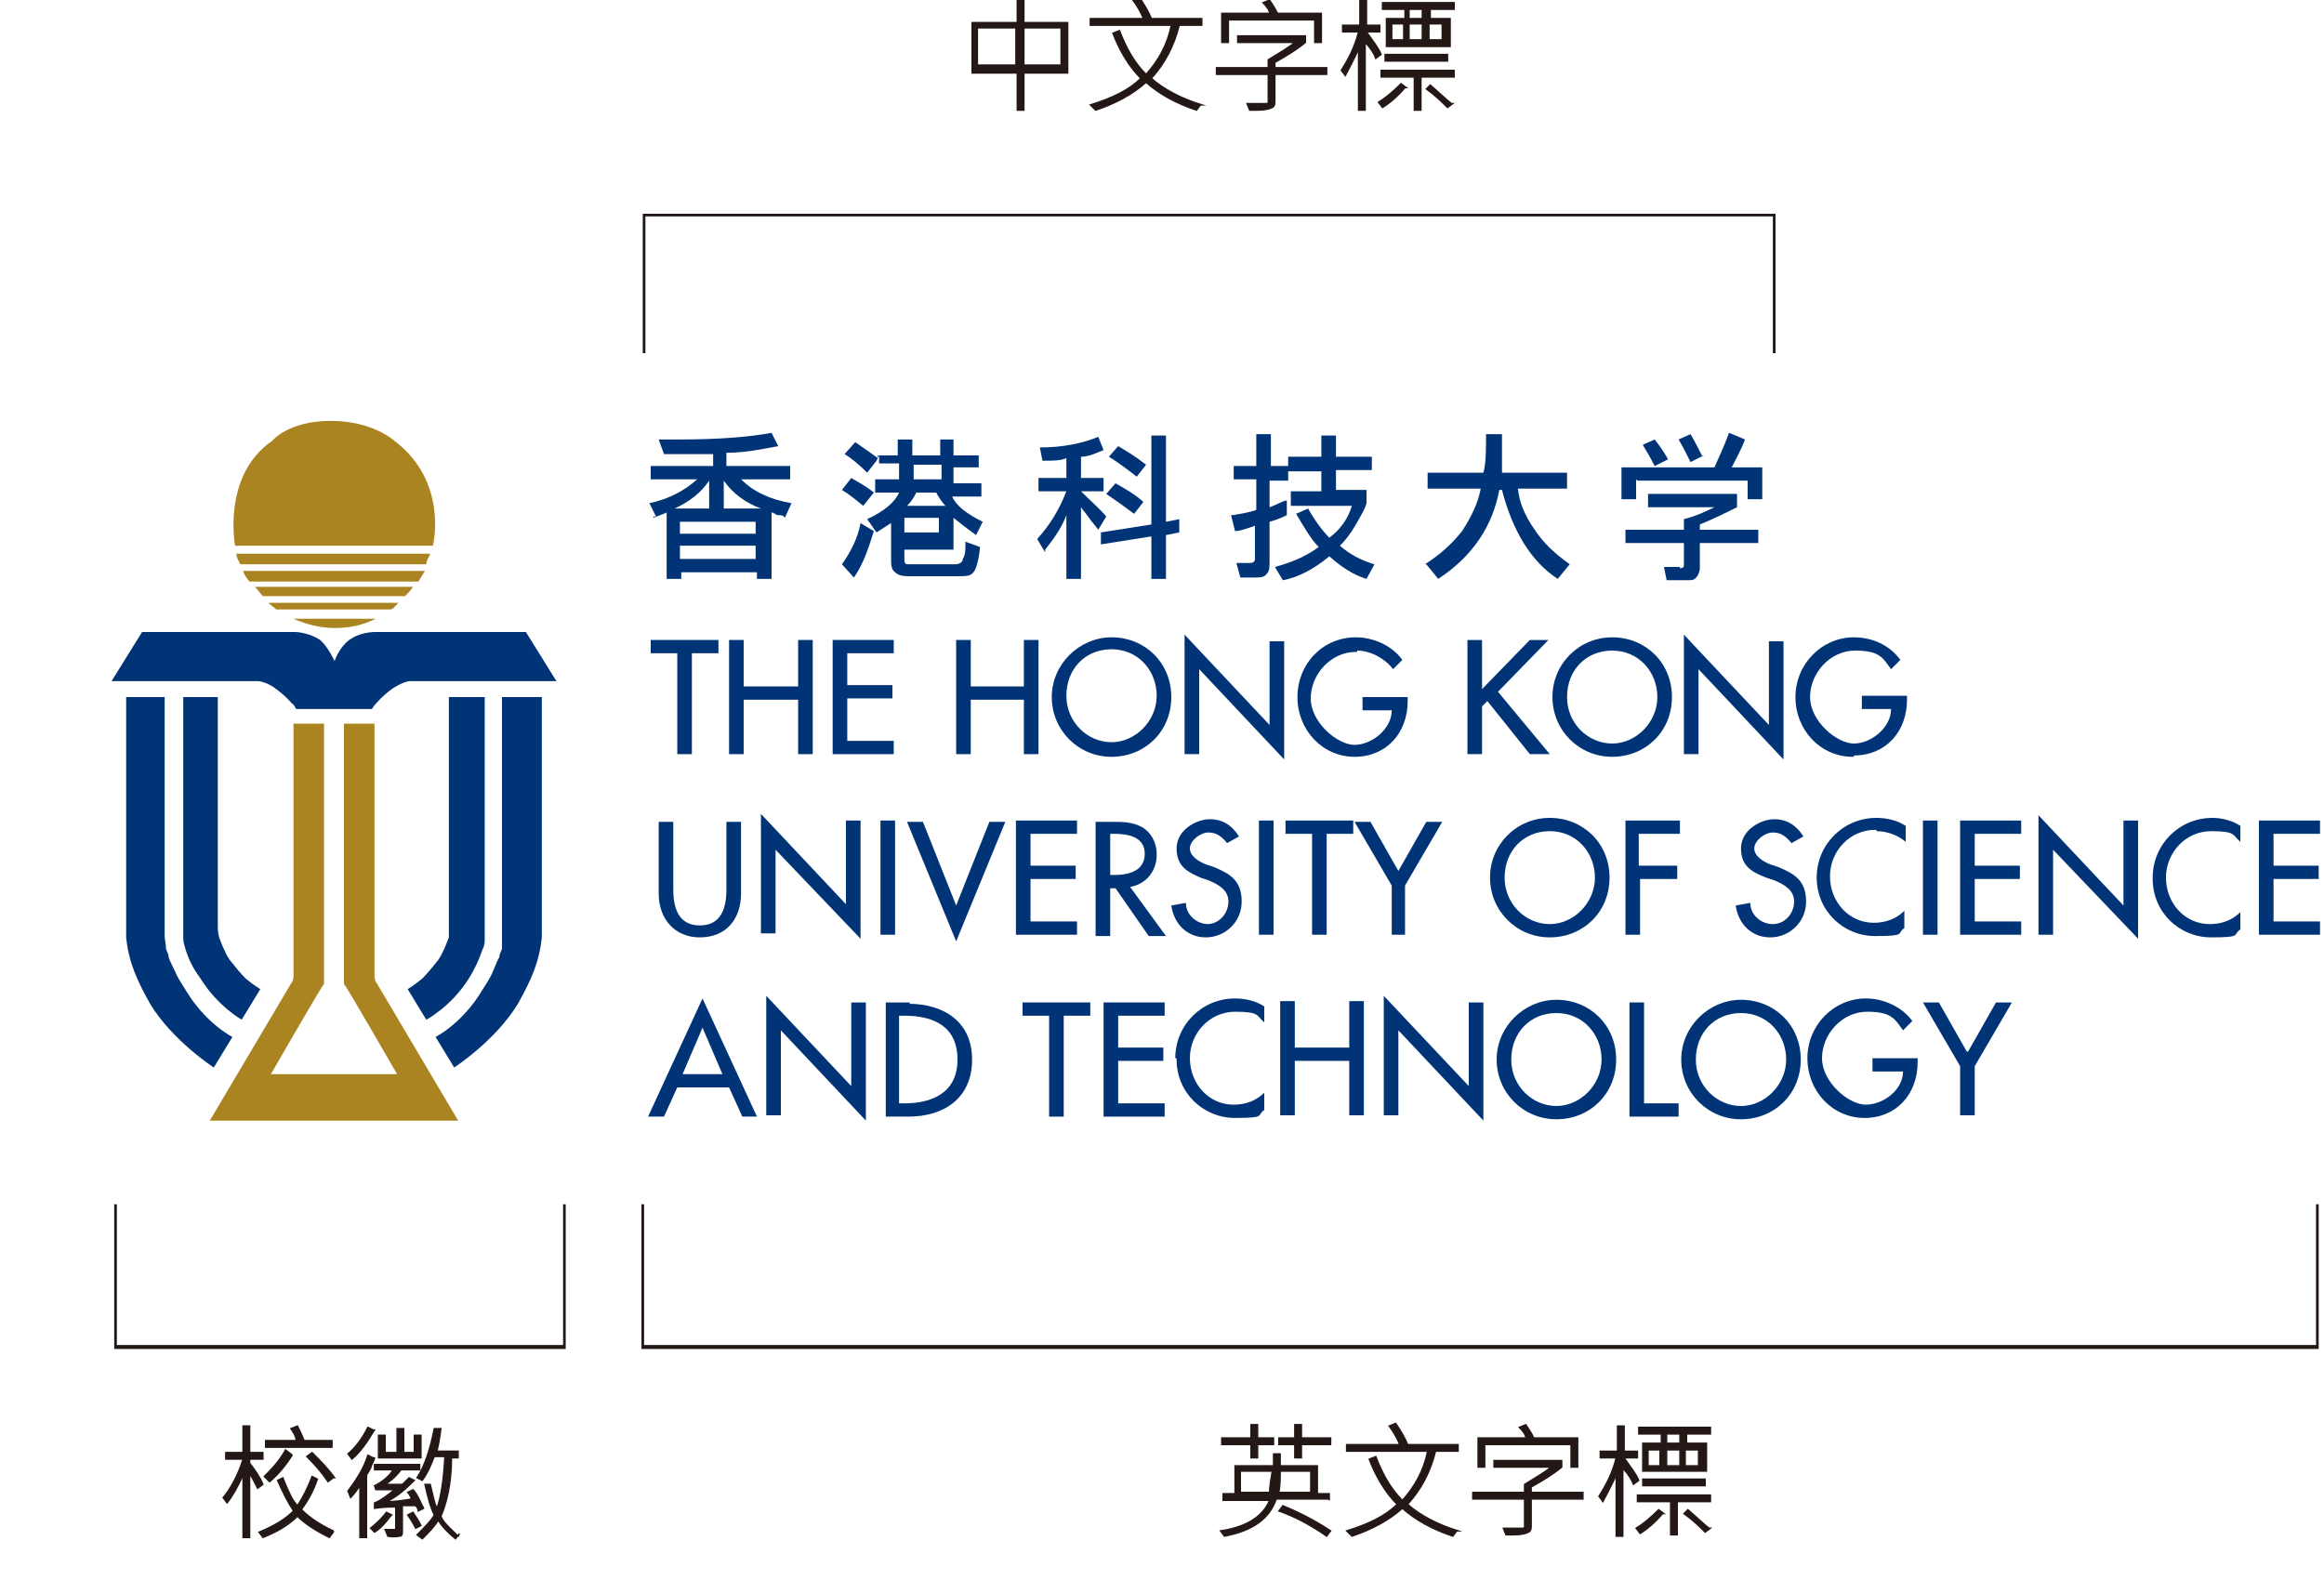 <svg width="175" height="119" viewBox="0 0 175 119" fill="none" xmlns="http://www.w3.org/2000/svg">
<g clip-path="url(#clip0_80_656)">
<path d="M34.5 84.4L28.4 74.1C28.4 74.1 28.2 73.9 28.2 73.5V54.5H25.9V74.1C26.1 74.3 29.9 80.9 29.9 80.9H20.4C20.4 80.9 24.2 74.3 24.4 74.1V54.5H22.1V73.5C22.1 73.9 21.9 74.1 21.9 74.1L15.8 84.4H34.5Z" fill="#AA8420"/>
<path d="M32.6 41.1C32.6 41.1 33.8 36.3 29.7 33.2C29.7 33.2 28.1 31.7 24.9 31.7C21.7 31.7 20.5 33.2 20.5 33.2C16.7 35.8 17.7 41.1 17.7 41.1H32.6Z" fill="#AA8420"/>
<path d="M18.1 42.5H32.1C32.1 42.2 32.3 42 32.4 41.7H17.8C17.8 42 18 42.3 18.1 42.5Z" fill="#AA8420"/>
<path d="M31.9 43H18.3C18.4 43.3 18.6 43.6 18.8 43.8H31.5C31.7 43.5 31.8 43.3 32 43" fill="#AA8420"/>
<path d="M19.7 44.9H30.5C30.7 44.7 30.9 44.5 31.1 44.2H19.2C19.4 44.4 19.6 44.7 19.8 44.9" fill="#AA8420"/>
<path d="M20.9 45.9H29.4C29.6 45.9 29.8 45.6 30 45.4H20.2C20.4 45.6 20.6 45.7 20.8 45.9" fill="#AA8420"/>
<path d="M22.1 46.6C23 47 24.1 47.3 25.2 47.3C26.3 47.3 27.3 47.1 28.3 46.6H22.1Z" fill="#AA8420"/>
<path d="M39.7 47.6H28.2C28.2 47.6 27.1 47.6 26.3 48.2C25.6 48.7 25.2 49.7 25.2 49.8C25.2 49.8 24.7 48.7 24.1 48.2C23.2 47.6 22.2 47.6 22.2 47.6H10.7L8.4 51.3H19.4C19.7 51.3 20.3 51.5 20.8 51.9C21.6 52.5 21.8 52.8 22 53C22.1 53 22.3 53.4 22.3 53.4H28C28 53.4 28.2 53.1 28.3 53C28.5 52.8 28.7 52.5 29.5 51.9C30.1 51.5 30.6 51.3 30.9 51.3H41.9L39.6 47.6H39.7Z" fill="#003477"/>
<path d="M9.5 52.5V70.6C9.7 72.5 10.3 73.8 11.3 75.6C13 78.4 16.1 80.4 16.1 80.4L17.5 78.1C17.5 78.1 15.5 77.1 14 74.6C13.7 74.1 13.4 73.7 13.2 73.2C13 72.8 12.8 72.4 12.7 72.1C12.7 71.8 12.5 71.6 12.5 71.4C12.5 71.1 12.4 70.8 12.4 70.5V52.5H9.5Z" fill="#003477"/>
<path d="M13.8 52.5V70.7C13.8 71 13.9 71.2 14 71.6C14.2 72.2 14.5 72.9 15.1 73.7C16.4 75.8 18.2 76.8 18.2 76.8L19.6 74.5C19.6 74.5 19.1 74.2 18.5 73.7C18.1 73.3 17.7 72.8 17.3 72.3C16.9 71.7 16.7 71.1 16.5 70.6C16.4 70.2 16.4 69.9 16.4 69.7V52.5H13.6H13.8Z" fill="#003477"/>
<path d="M40.8 52.5V70.6C40.6 72.5 40 73.8 39 75.6C37.3 78.4 34.2 80.4 34.2 80.4L32.8 78.1C32.8 78.1 34.8 77.1 36.3 74.6C36.6 74.1 36.9 73.7 37.1 73.2C37.3 72.8 37.4 72.4 37.6 72.1C37.6 71.8 37.8 71.6 37.8 71.4C37.8 71.1 37.8 70.8 37.8 70.5V52.5H40.7H40.8Z" fill="#003477"/>
<path d="M36.5 52.5V70.7C36.5 71 36.5 71.2 36.3 71.6C36.1 72.2 35.8 72.9 35.3 73.7C34 75.8 32.1 76.8 32.1 76.8L30.7 74.5C30.7 74.5 31.2 74.2 31.8 73.7C32.2 73.3 32.6 72.8 33 72.3C33.4 71.7 33.6 71.1 33.8 70.6C33.8 70.2 33.8 69.9 33.8 69.7V52.5H36.6H36.4H36.5Z" fill="#003477"/>
<path d="M52.1 56.8V49.2H54.1V48.2H49V49.2H51V56.8H52.1Z" fill="#003477"/>
<path d="M56 48.2H54.9V56.8H56V52.7H60.1V56.8H61.2V48.2H60.1V51.7H56V48.2Z" fill="#003477"/>
<path d="M67.3 55.8H63.8V52.6H67.2V51.6H63.8V49.2H67.3V48.2H62.7V56.8H67.3V55.8Z" fill="#003477"/>
<path d="M73.1 48.2H72V56.8H73.1V52.7H77.1V56.8H78.2V48.2H77.1V51.7H73.1V48.2Z" fill="#003477"/>
<path d="M83.7 48C81.3 48 79.2 50 79.2 52.5C79.2 55 81.2 57 83.7 57C86.2 57 88.2 55.1 88.2 52.5C88.2 49.9 86.2 48 83.7 48ZM83.7 55.9C81.9 55.9 80.3 54.4 80.3 52.4C80.3 50.4 81.7 48.9 83.7 48.9C85.7 48.9 87.1 50.5 87.1 52.4C87.1 54.3 85.5 55.9 83.7 55.9Z" fill="#003477"/>
<path d="M90.3 50.4L96.7 57.2V48.3H95.6V54.6L89.2 47.8V56.8H90.3V50.4Z" fill="#003477"/>
<path d="M102.2 49C103.2 49 104.3 49.6 104.9 50.4L105.6 49.7C104.8 48.6 103.4 48 102.1 48C99.6 48 97.7 50 97.7 52.5C97.7 55 99.6 57 102 57C104.4 57 106 55.2 106 52.8V52.5H102.6V53.5H104.8C104.8 54.9 103.3 56.1 102 56.1C100.7 56.1 98.7 54.4 98.7 52.6C98.7 50.8 100.2 49.1 102.1 49.1H102.2V49Z" fill="#003477"/>
<path d="M116.7 56.8L112.8 52.1L116.6 48.2H115.2L111.6 51.9V48.2H110.5V56.8H111.6V53.2L112 52.8L115.2 56.8H116.7Z" fill="#003477"/>
<path d="M116.9 52.5C116.9 55 118.9 57 121.4 57C123.9 57 125.9 55.1 125.9 52.5C125.9 49.9 123.9 48 121.4 48C118.9 48 116.9 50 116.9 52.5ZM121.4 49C123.4 49 124.8 50.6 124.8 52.5C124.8 54.4 123.2 56 121.4 56C119.6 56 118 54.5 118 52.5C118 50.5 119.4 49 121.4 49Z" fill="#003477"/>
<path d="M126.8 56.8H127.9V50.4L134.3 57.2V48.3H133.2V54.6L126.8 47.8V56.8Z" fill="#003477"/>
<path d="M139.6 56.9C142 56.9 143.6 55.1 143.6 52.7V52.4H140.2V53.4H142.4C142.4 54.8 140.9 56 139.6 56C138.3 56 136.3 54.3 136.3 52.5C136.3 50.7 137.8 49 139.7 49C141.6 49 141.8 49.6 142.4 50.4L143.1 49.7C142.3 48.6 141 48 139.6 48C137.2 48 135.2 50 135.2 52.5C135.2 55 137.1 57 139.5 57H139.6V56.9Z" fill="#003477"/>
<path d="M52.7 70.6C54.7 70.6 55.8 69.2 55.8 67.3V61.9H54.7V67C54.7 68.4 54.3 69.7 52.7 69.7C51.1 69.7 50.7 68.4 50.7 67V61.9H49.6V67.3C49.6 69.2 50.8 70.6 52.7 70.6Z" fill="#003477"/>
<path d="M58.4 64L64.8 70.7V61.8H63.7V68.1L57.3 61.3V70.3H58.4V63.9V64Z" fill="#003477"/>
<path d="M67.4 61.8H66.3V70.4H67.4V61.8Z" fill="#003477"/>
<path d="M72 68.2L69.5 61.9H68.3L72 70.9L75.7 61.9H74.5L72 68.2Z" fill="#003477"/>
<path d="M81.1 69.4H77.6V66.2H81V65.2H77.6V62.8H81.1V61.8H76.5V70.4H81.1V69.4Z" fill="#003477"/>
<path d="M87.1 64.3C87.1 63.5 86.7 62.7 86 62.3C85.3 61.9 84.5 61.9 83.8 61.9H82.5V70.5H83.6V66.9H84L86.5 70.5H87.8L85.1 66.8C86.3 66.6 87.1 65.6 87.1 64.4V64.3ZM83.9 65.9H83.6V62.8H83.9C84.9 62.8 86.2 63 86.2 64.3C86.2 65.6 85 65.9 83.9 65.9Z" fill="#003477"/>
<path d="M91 69.6C90.1 69.6 89.3 68.9 89.3 68L88.2 68.2C88.4 69.6 89.4 70.6 90.8 70.6C92.2 70.6 93.5 69.5 93.5 67.9C93.5 66.3 92.6 65.8 91.4 65.3L90.8 65.1C90.3 64.9 89.6 64.5 89.6 63.9C89.6 63.3 90.4 62.7 91 62.7C91.6 62.7 92 63 92.4 63.5L93.3 63C92.8 62.2 92.1 61.7 91.1 61.7C90.1 61.7 88.6 62.5 88.6 63.9C88.6 65.3 89.5 65.7 90.4 66.1L91 66.3C91.7 66.6 92.5 67 92.5 67.9C92.5 68.8 91.8 69.6 90.9 69.6H91Z" fill="#003477"/>
<path d="M95.9 61.8H94.8V70.4H95.9V61.8Z" fill="#003477"/>
<path d="M99.9 70.4V62.8H101.9V61.8H96.8V62.8H98.8V70.4H99.9Z" fill="#003477"/>
<path d="M105.8 70.4V66.7L108.6 61.9H107.4L105.3 65.6L103.2 61.9H102L104.8 66.7V70.4H105.9H105.8Z" fill="#003477"/>
<path d="M116.7 70.6C119.2 70.6 121.2 68.7 121.2 66.1C121.2 63.5 119.2 61.6 116.7 61.6C114.2 61.6 112.2 63.6 112.2 66.1C112.2 68.6 114.2 70.6 116.7 70.6ZM116.7 62.6C118.7 62.6 120.1 64.2 120.1 66.1C120.1 68 118.5 69.6 116.7 69.6C114.9 69.6 113.3 68.1 113.3 66.1C113.3 64.1 114.7 62.6 116.7 62.6Z" fill="#003477"/>
<path d="M123.4 66.2H126.3V65.2H123.4V62.8H126.5V61.8H122.4V70.4H123.5V66.2H123.4Z" fill="#003477"/>
<path d="M133.9 65.3L133.3 65.1C132.8 64.9 132.1 64.5 132.1 63.9C132.1 63.3 132.9 62.7 133.5 62.7C134.1 62.7 134.5 63 134.9 63.5L135.8 63C135.3 62.2 134.6 61.7 133.6 61.7C132.6 61.7 131.1 62.5 131.1 63.9C131.1 65.3 132 65.7 133 66.1L133.6 66.3C134.3 66.6 135.1 67 135.1 67.9C135.1 68.8 134.4 69.6 133.5 69.6C132.6 69.6 131.8 68.9 131.8 68L130.7 68.2C130.9 69.6 131.9 70.6 133.3 70.6C134.7 70.6 136 69.5 136 67.9C136 66.3 135.1 65.8 133.9 65.3Z" fill="#003477"/>
<path d="M141.3 62.6C142.1 62.6 142.9 62.9 143.5 63.4V62.2C142.9 61.8 142.1 61.6 141.3 61.6C138.8 61.6 136.8 63.6 136.8 66.1C136.8 68.6 138.8 70.5 141.2 70.5C143.6 70.5 142.8 70.3 143.4 69.9V68.6C142.8 69.2 142 69.5 141.1 69.5C139.2 69.5 137.8 67.9 137.8 66C137.8 64.1 139.3 62.5 141.2 62.5H141.3V62.6Z" fill="#003477"/>
<path d="M145.9 61.8H144.8V70.4H145.9V61.8Z" fill="#003477"/>
<path d="M147.6 70.4H152.2V69.4H148.7V66.2H152.1V65.2H148.7V62.8H152.2V61.8H147.6V70.4Z" fill="#003477"/>
<path d="M159.9 68.2L153.5 61.4V70.4H154.6V64L161 70.7V61.8H159.9V68.1V68.2Z" fill="#003477"/>
<path d="M162.1 66.2C162.1 68.7 164.1 70.6 166.5 70.6C168.9 70.6 168.1 70.4 168.7 70V68.7C168.1 69.3 167.3 69.6 166.4 69.6C164.5 69.6 163.1 68 163.1 66.1C163.1 64.2 164.6 62.6 166.5 62.6C168.4 62.6 168.1 62.9 168.7 63.4V62.2C168.1 61.8 167.3 61.6 166.6 61.6C164.1 61.6 162.1 63.6 162.1 66.1V66.2Z" fill="#003477"/>
<path d="M174.7 62.8V61.8H170.1V70.4H174.7V69.4H171.2V66.2H174.6V65.2H171.2V62.8H174.7Z" fill="#003477"/>
<path d="M48.9 84.1H50L51 81.9H54.9L55.9 84.1H57L52.9 75.2L48.8 84.1H48.9ZM51.4 80.9L52.9 77.4L54.4 80.9H51.4Z" fill="#003477"/>
<path d="M64.1 81.8L57.7 75V84H58.8V77.6L65.2 84.4V75.5H64.1V81.8Z" fill="#003477"/>
<path d="M68.5 75.5H66.7V84.1H68.4C71.1 84.1 73.2 82.7 73.2 79.8C73.2 76.9 71 75.6 68.4 75.6H68.5V75.5ZM68.1 83.1H67.7V76.5H68.1C70.3 76.5 72.1 77.3 72.1 79.8C72.1 82.3 70.2 83.1 68.1 83.1Z" fill="#003477"/>
<path d="M77 76.5H79V84.1H80.1V76.5H82.1V75.5H77V76.5Z" fill="#003477"/>
<path d="M83.1 84.1H87.7V83.1H84.2V79.9H87.6V78.9H84.2V76.5H87.7V75.5H83.1V84.1Z" fill="#003477"/>
<path d="M88.6 79.8C88.6 82.3 90.6 84.2 93 84.2C95.4 84.2 94.6 84 95.2 83.6V82.3C94.6 82.9 93.8 83.2 92.9 83.2C91 83.2 89.6 81.6 89.6 79.7C89.6 77.8 91.1 76.2 93 76.2C94.9 76.2 94.6 76.5 95.2 77V75.8C94.6 75.4 93.8 75.2 93 75.2C90.5 75.2 88.5 77.2 88.5 79.7H88.6V79.8Z" fill="#003477"/>
<path d="M101.6 78.9H97.5V75.4H96.4V84H97.5V79.9H101.6V84H102.7V75.4H101.6V78.9Z" fill="#003477"/>
<path d="M110.6 81.8L104.2 75V84H105.3V77.6L111.7 84.4V75.5H110.6V81.8Z" fill="#003477"/>
<path d="M117.2 75.3C114.8 75.3 112.7 77.3 112.7 79.8C112.7 82.3 114.7 84.3 117.2 84.3C119.7 84.3 121.7 82.4 121.7 79.8C121.7 77.2 119.7 75.3 117.2 75.3ZM117.2 83.3C115.4 83.3 113.8 81.8 113.8 79.8C113.8 77.8 115.2 76.3 117.2 76.3C119.2 76.3 120.6 77.9 120.6 79.8C120.6 81.7 119 83.3 117.2 83.3Z" fill="#003477"/>
<path d="M123.8 75.5H122.7V84.1H126.4V83.1H123.8V75.5Z" fill="#003477"/>
<path d="M131.1 75.3C128.7 75.3 126.6 77.3 126.6 79.8C126.6 82.3 128.6 84.3 131.1 84.3C133.6 84.3 135.6 82.4 135.6 79.8C135.6 77.2 133.6 75.3 131.1 75.3ZM131.1 83.3C129.3 83.3 127.7 81.8 127.7 79.8C127.7 77.8 129.1 76.3 131.1 76.3C133.1 76.3 134.5 77.9 134.5 79.8C134.5 81.7 132.9 83.3 131.1 83.3Z" fill="#003477"/>
<path d="M141.1 80.7H143.3C143.3 82.1 141.8 83.2 140.5 83.2C139.2 83.2 137.2 81.5 137.2 79.7C137.2 77.9 138.7 76.2 140.6 76.2C142.5 76.2 142.7 76.8 143.3 77.6L144 76.9C143.2 75.8 141.8 75.2 140.5 75.2C138.1 75.2 136.1 77.2 136.1 79.7C136.1 82.2 138 84.2 140.4 84.2C142.8 84.2 144.4 82.4 144.4 80V79.7H141V80.7H141.1Z" fill="#003477"/>
<path d="M148.1 79.2L146 75.5H144.8L147.6 80.3V84H148.7V80.3L151.5 75.5H150.3L148.2 79.2H148.1Z" fill="#003477"/>
<path d="M49.2 39C49.7 38.8 50 38.7 50.2 38.6V43.6H51.3V43.1H57V43.6H58.1V38.6C58.3 38.6 58.4 38.8 58.6 38.8C58.8 38.8 59 38.8 59.1 39L59.6 37.9C57.9 37.6 56.7 37 55.8 36.1H59.5V35.1H54.7V34.1C56.2 34.1 57.5 33.8 58.6 33.6L58.1 32.6C56.5 32.9 54.2 33.1 51.2 33.1C48.2 33.1 50 33.1 49.6 33.1L50 34.2H53.7V35.1H49V36.1H52.5C51.5 37 50.3 37.6 48.9 37.9L49.4 38.9H49.2V39ZM56.9 42.1H51.2V41.1H56.9V42.1ZM54.5 36.2C55.2 37.2 56.2 37.9 57.3 38.3H54.5V36.2ZM56.9 39.3V40.2H51.2V39.3H56.9ZM53.4 36.2V38.3H50.8C51.9 37.8 52.8 37.1 53.4 36.2Z" fill="#003477"/>
<path d="M65.8 40L64.8 39.4C64.6 40.5 64.1 41.5 63.4 42.5L64.3 43.5C65 42.5 65.4 41.3 65.8 40Z" fill="#003477"/>
<path d="M65.8 37.1C65.2 36.6 64.6 36.3 64.1 36L63.4 36.9C63.9 37.2 64.4 37.6 65 38.1L65.8 37.1Z" fill="#003477"/>
<path d="M66.2 34.3V34.9H67.7V36.1H65.9V37.1H67.7C67.4 37.8 66.6 38.5 65.3 39.1L66 40.1C66.5 39.8 66.9 39.5 67.1 39.4V42C67.1 42.5 67.1 42.9 67.4 43.1C67.6 43.3 67.9 43.4 68.4 43.4H72.1C72.7 43.4 73.1 43.4 73.3 43.1C73.5 42.9 73.7 42.2 73.8 41.2L72.7 40.8C72.7 41.4 72.7 41.8 72.5 42.1C72.5 42.3 72.3 42.5 71.9 42.5H68.5C68.2 42.5 68.1 42.5 68.1 42.1V41.4H71.8V39C72.3 39.4 72.8 39.8 73.5 40.3L74 39.3C72.8 38.7 72 38.1 71.7 37.4H73.9V36.4H71.8V35.2H73.7V34.3H71.8V33.1H70.8V34.3H68.7V33.1H67.6V34.3H66.1V34.5C65.7 34.2 65.1 33.8 64.4 33.3L63.6 34.2C64.1 34.5 64.7 35 65.3 35.6L66 34.7L66.2 34.3ZM68.8 35H70.9V36.1H68.8V35ZM69 37.1H70.5C70.7 37.5 71 37.9 71.2 38.1H68.3C68.6 37.8 68.8 37.5 69 37.1ZM68.1 39H70.7V40.1H68.1V39Z" fill="#003477"/>
<path d="M86.3 35C85.4 34.3 84.7 33.9 84.2 33.6L83.5 34.4C84 34.7 84.7 35.2 85.6 35.9L86.3 35Z" fill="#003477"/>
<path d="M86.1 37.8C85.3 37.1 84.5 36.7 84 36.4L83.3 37.2C83.9 37.6 84.6 38.1 85.4 38.7L86.1 37.8Z" fill="#003477"/>
<path d="M82.9 41L86.7 40.4V43.6H87.8V40.3L88.8 40.1V39.1L87.8 39.3V32.8H86.7V39.5L82.9 40.1V41.2V41Z" fill="#003477"/>
<path d="M78.7 41.4C79.5 40.4 80 39.6 80.3 38.8V43.6H81.4V38.2C81.6 38.5 81.8 38.7 82 39C82.2 39.3 82.5 39.6 82.7 39.9L83.3 38.9C82.9 38.4 82.2 37.8 81.4 37H83.1V36H81.4V34.4C82 34.4 82.6 34.1 83.1 33.9L82.7 32.9C81.5 33.4 80 33.7 78.3 33.7L78.5 34.7C79.3 34.7 79.9 34.7 80.3 34.5V36H78.2V37H80.3C79.8 38.3 79.1 39.5 78.1 40.6L78.7 41.6V41.4Z" fill="#003477"/>
<path d="M92.7 38.8L93 40C93.4 40 93.9 39.8 94.5 39.6V42C94.5 42.2 94.5 42.4 94.1 42.4H93.1L93.4 43.5H94.3C94.9 43.5 95.2 43.5 95.4 43.2C95.6 43 95.6 42.7 95.6 42.1V39.3C96.3 39.1 96.7 38.9 96.9 38.8V37.7C96.6 37.7 96.2 38 95.6 38.2V36.2H97V35.5H99.5V37H97.2V38.1H101.8C101.5 39.1 100.9 39.9 100.1 40.5C99.6 40 99 39.2 98.5 38.3L97.6 38.7C98.2 39.7 98.7 40.6 99.3 41.2C98.2 42 97.1 42.4 96 42.7L96.6 43.7C97.7 43.5 98.9 42.9 100.1 41.9C101 42.7 101.9 43.3 102.9 43.6L103.5 42.5C102.5 42.2 101.7 41.8 100.9 41.1C101.3 40.7 101.7 40.2 102.1 39.5C102.5 38.8 102.8 38.3 102.9 37.9V36.9H100.6V35.4H103.3V34.4H100.6V32.8H99.5V34.4H97V35.1H95.7V32.7H94.6V35.1H92.9V36.1H94.6V38.4C94.1 38.6 93.4 38.7 92.8 38.8H92.7Z" fill="#003477"/>
<path d="M107.4 42.5L108.3 43.6C110.9 41.9 112.4 39.6 112.9 36.9H113.1C113.9 40 115.3 42.3 117.3 43.6L118.2 42.5C117.1 41.7 116.2 40.9 115.5 39.8C114.8 38.8 114.4 37.8 114.3 36.8H118V35.6H113.1V32.7H111.9C111.9 33.9 111.9 34.9 111.7 35.6H107.5V36.8H111.5C111.3 37.9 110.8 38.9 110.1 40C109.3 41 108.4 41.8 107.3 42.5H107.4Z" fill="#003477"/>
<path d="M126.5 42.7H125.3L125.5 43.7H127.1C127.4 43.7 127.6 43.7 127.8 43.4C127.8 43.4 128 43.1 128 42.8V40.9H132.4V39.9H128V39.5C129 39.1 130 38.6 130.8 38.2V37.2H124.1V38.2H129.1C128.3 38.6 127.6 38.9 126.8 39.1V39.9H122.4V40.9H126.8V42.5C126.8 42.7 126.8 42.8 126.4 42.8H126.5V42.7Z" fill="#003477"/>
<path d="M128.2 34.4C127.9 33.8 127.6 33.2 127.3 32.7L126.4 33.1C126.7 33.6 127 34.2 127.3 34.8L128.3 34.3L128.2 34.4Z" fill="#003477"/>
<path d="M123.3 36.2H131.6V37.6H132.7V35.2H130.4C130.7 34.6 131.1 33.9 131.4 33.1L130.2 32.6C129.8 33.7 129.4 34.5 129.1 35.2H122.1V37.6H123.2V36.1L123.3 36.2Z" fill="#003477"/>
<path d="M125.6 34.6C125.3 34 124.9 33.5 124.6 33.1L123.7 33.5C124 34 124.3 34.5 124.6 35.1L125.6 34.6Z" fill="#003477"/>
<path d="M42.7 101.6H8.6V90.7H8.8V101.3H42.4V90.7H42.6V101.6H42.7Z" fill="#231815"/>
<path d="M174.7 101.6H48.3V90.7H48.5V101.3H174.4V90.7H174.6V101.6H174.7Z" fill="#231815"/>
<path d="M133.7 26.6H133.5V16.3H48.6V26.6H48.4V16.1H133.7V26.6Z" fill="#231815"/>
<path d="M19.8 111.799L19.4 112.099C19.2 111.699 19 111.299 18.8 110.999V115.799H18.3V111.099C17.9 111.999 17.5 112.699 17.1 113.199L16.8 112.799C17.3 112.199 17.9 111.199 18.3 109.899H17V109.399H18.3V107.399H18.8V109.399H19.8V109.899H18.8V110.199C19.2 110.699 19.6 111.299 19.8 111.799ZM25.1 115.399L24.8 115.799C23.8 115.299 23 114.799 22.4 114.199C21.7 114.899 20.8 115.399 19.8 115.799L19.5 115.399C20.7 114.899 21.5 114.399 22.1 113.799C21.7 113.199 21.3 112.399 20.9 111.499L21.3 111.299C21.7 112.299 22 112.999 22.4 113.399C22.8 112.799 23.2 111.999 23.5 111.199L23.9 111.399C23.6 112.299 23.2 112.999 22.7 113.699C23.2 114.199 24 114.799 25.1 115.299V115.399ZM24.9 108.999H20V108.499H22.3C22.3 108.199 22.1 107.899 21.9 107.599L22.4 107.399C22.5 107.599 22.7 107.999 22.9 108.499H25V108.999H24.9ZM22 109.599C21.5 110.399 20.9 111.099 20.3 111.599L19.9 111.199C20.4 110.699 21 110.099 21.5 109.199L21.9 109.499L22 109.599ZM25.1 111.299L24.7 111.599C24.3 110.999 23.8 110.399 23.1 109.699L23.5 109.399C24.1 109.999 24.7 110.599 25.2 111.299H25.1Z" fill="#231815" stroke="#231815" stroke-width="0.1" stroke-miterlimit="10"/>
<path d="M28.2 109.799C28.2 109.999 28 110.199 27.9 110.599L27.6 111.099V115.799H27.1V111.899C26.9 112.199 26.7 112.499 26.4 112.799L26.2 112.299C26.8 111.499 27.4 110.599 27.7 109.599L28.1 109.799H28.2ZM28.2 107.699C27.6 108.699 27.1 109.399 26.5 109.899L26.2 109.499C26.8 108.999 27.3 108.299 27.7 107.499L28.1 107.699H28.2ZM29.4 114.199C29.1 114.599 28.7 115.099 28.2 115.399L27.9 115.099C28.4 114.699 28.8 114.299 29.1 113.899L29.5 114.099L29.4 114.199ZM31.9 113.599L31.5 113.799C31.5 113.699 31.4 113.499 31.3 113.399H30.3V115.299C30.3 115.499 30.3 115.699 30.1 115.699C30 115.699 29.7 115.799 29.2 115.699L29 115.199C29.4 115.199 29.6 115.199 29.7 115.199C29.8 115.199 29.8 115.199 29.8 115.099V113.499C29.4 113.499 28.9 113.499 28.2 113.599V113.199C28.7 112.999 29.2 112.599 29.7 112.199H28.3L28.2 111.899C28.8 111.599 29.3 111.199 29.6 110.699H28.2V110.299H31.6V110.699H30.2C29.9 111.099 29.5 111.499 29 111.799C29.4 111.799 29.8 111.799 30.3 111.799C30.6 111.499 30.8 111.299 30.8 111.299L31.2 111.499C30.5 112.199 29.8 112.799 29.1 113.099C29.8 113.099 30.4 112.999 31 112.899C30.9 112.699 30.8 112.499 30.7 112.399L31.1 112.199C31.4 112.499 31.6 112.999 31.8 113.399L31.9 113.599ZM31.6 109.799H28.5V108.099H29V109.399H29.9V107.599H30.4V109.399H31.2V108.099H31.7V109.799H31.6ZM31.7 114.899L31.3 115.099C31.1 114.699 30.9 114.399 30.7 114.099L31.1 113.899C31.3 114.199 31.5 114.499 31.7 114.899ZM34.6 115.499L34.3 115.899C33.8 115.499 33.3 114.999 33 114.499C32.7 114.999 32.3 115.399 31.8 115.899L31.4 115.599C32 114.999 32.5 114.499 32.7 114.099C32.4 113.499 32.2 112.699 32 111.799H32.4C32.6 112.599 32.7 113.199 32.9 113.599C33.2 112.799 33.4 111.499 33.5 109.699H32.7C32.4 110.499 32.1 111.099 31.8 111.499L31.4 111.299C32 110.399 32.4 109.099 32.7 107.599H33.2C33.1 108.399 33 108.899 32.9 109.299H34.5V109.799H34C34 111.799 33.6 113.299 33.2 114.199C33.4 114.699 33.9 115.099 34.5 115.699L34.6 115.499Z" fill="#231815" stroke="#231815" stroke-width="0.1" stroke-miterlimit="10"/>
<path d="M100.1 112.9H96.1C95.6 114.4 94.3 115.3 92.2 115.7L91.9 115.3C93.9 115 95.1 114.2 95.6 113H92.1V112.5H93V110.4H95.9V109.5H96.4V110.4H99.2V112.5H100.1V113V112.9ZM95.9 108.8H94.7V109.8H94.2V108.8H92V108.3H94.2V107.3H94.7V108.3H95.9V108.8ZM95.8 110.8H93.4V112.4H95.6C95.6 112 95.7 111.4 95.8 110.8ZM98.7 112.4V110.8H96.4C96.4 111.3 96.4 111.9 96.3 112.4H98.8H98.7ZM100.2 108.8H98V109.8H97.5V108.8H96.3V108.3H97.5V107.3H98V108.3H100.2V108.8ZM100.2 115.3L99.9 115.7C98.9 115 97.7 114.3 96.3 113.8L96.6 113.4C97.8 113.9 99 114.5 100.2 115.3Z" fill="#231815" stroke="#231815" stroke-width="0.1" stroke-miterlimit="10"/>
<path d="M109.7 115.3L109.4 115.7C107.9 115.2 106.6 114.5 105.6 113.6C104.6 114.5 103.3 115.2 101.8 115.7L101.4 115.3C103 114.8 104.3 114.2 105.2 113.3C104.3 112.4 103.6 111.2 103.1 109.9L103.6 109.7C104.1 111 104.7 112.1 105.6 113C106.5 112 107.2 110.8 107.5 109.3H101.4V108.8H105.4C105.2 108.3 104.9 107.8 104.6 107.4L105.1 107.2C105.5 107.8 105.8 108.3 106 108.8H109.8V109.3H108.1C107.7 110.9 107 112.2 106 113.3C106.9 114.1 108.2 114.8 109.8 115.3H109.7Z" fill="#231815" stroke="#231815" stroke-width="0.1" stroke-miterlimit="10"/>
<path d="M119.2 112.9H115.3V114.9C115.3 115.1 115.3 115.3 115.1 115.4C114.9 115.5 114.6 115.6 113.9 115.6C113.2 115.6 113.6 115.6 113.4 115.6L113.2 115.1C113.5 115.1 113.7 115.1 114 115.1C114.4 115.1 114.6 115.1 114.7 115.1C114.8 115.1 114.8 115 114.8 114.9V112.9H110.9V112.4H114.8V111.8C115.6 111.3 116.3 110.9 116.8 110.5H112.5V110H117.6V110.5C117 111 116.2 111.5 115.3 112V112.4H119.2V112.9ZM118.8 110.5H118.3V108.8H111.8V110.5H111.3V108.3H114.9C114.9 108.1 114.7 107.8 114.4 107.5L114.9 107.3C115.1 107.6 115.3 107.9 115.5 108.3H118.8V110.5Z" fill="#231815" stroke="#231815" stroke-width="0.1" stroke-miterlimit="10"/>
<path d="M123.4 111.5L123 111.8C122.9 111.5 122.6 111 122.2 110.6V115.7H121.7V111.1C121.3 112 120.9 112.7 120.7 113.1L120.4 112.7C120.9 111.9 121.4 111 121.7 109.8H120.5V109.3H121.8V107.4H122.3V109.3H123.3V109.8H122.3C122.8 110.5 123.2 111 123.4 111.5ZM125.2 114C124.6 114.7 124 115.2 123.5 115.5L123.2 115.1C123.7 114.8 124.3 114.3 124.9 113.7L125.3 114H125.2ZM128.7 113.1H126.3V115.6H125.8V113.1H123.3V112.6H128.8V113.1H128.7ZM128.7 108H127V108.7H128.5V110.8H123.7V108.7H125.1V108H123.4V107.5H128.8V108H128.7ZM128.4 111.9H123.7V111.4H128.4V111.9ZM125 110.4V109.2H124.1V110.4H125ZM126.5 108.7V108H125.5V108.7H126.5ZM126.5 110.4V109.2H125.5V110.4H126.5ZM128.8 115.1L128.4 115.4C128 115 127.5 114.5 126.8 114L127.1 113.7C127.8 114.3 128.3 114.8 128.7 115.1H128.8ZM127.9 109.2H126.9V110.4H127.9V109.2Z" fill="#231815" stroke="#231815" stroke-width="0.1" stroke-miterlimit="10"/>
<path d="M80.4 5.5H77.1V8.3H76.6V5.5H73.2V1.7H76.6V0H77.1V1.7H80.4V5.5ZM76.5 4.9V2.1H73.6V4.9H76.5ZM79.9 4.9V2.1H77.1V4.9H79.9Z" fill="#231815" stroke="#231815" stroke-width="0.1" stroke-miterlimit="10"/>
<path d="M90.4 7.9L90.1 8.3C88.6 7.8 87.3 7.1 86.3 6.2C85.3 7.1 84 7.8 82.5 8.3L82.1 7.9C83.7 7.4 85 6.8 85.9 5.9C85 5 84.3 3.8 83.8 2.5L84.3 2.3C84.8 3.6 85.4 4.7 86.3 5.6C87.2 4.6 87.9 3.4 88.2 1.9H82.1V1.4H86.1C85.9 0.9 85.6 0.4 85.3 -0L85.8 -0.2C86.2 0.4 86.5 0.9 86.7 1.4H90.5V1.9H88.8C88.4 3.5 87.7 4.8 86.7 5.9C87.6 6.7 88.9 7.4 90.5 7.9H90.4Z" fill="#231815" stroke="#231815" stroke-width="0.1" stroke-miterlimit="10"/>
<path d="M99.9 5.6H96V7.6C96 7.8 96 8 95.8 8.1C95.6 8.2 95.3 8.3 94.6 8.3C93.9 8.3 94.3 8.3 94.1 8.3L93.9 7.8C94.2 7.8 94.4 7.8 94.7 7.8C95.1 7.8 95.3 7.8 95.4 7.8C95.5 7.8 95.5 7.7 95.5 7.6V5.6H91.6V5.1H95.5V4.5C96.3 4 97 3.6 97.5 3.2H93.2V2.7H98.3V3.2C97.7 3.7 96.9 4.2 96 4.7V5.1H99.9V5.6ZM99.5 3.2H99V1.5H92.5V3.2H92V1H95.6C95.6 0.8 95.4 0.5 95.1 0.2L95.6 0C95.8 0.3 96 0.6 96.2 1H99.5V3.2Z" fill="#231815" stroke="#231815" stroke-width="0.1" stroke-miterlimit="10"/>
<path d="M104 4.1L103.6 4.4C103.5 4.1 103.2 3.6 102.8 3.2V8.3H102.3V3.7C101.9 4.6 101.5 5.3 101.3 5.7L101 5.3C101.5 4.5 102 3.6 102.3 2.4H101.1V1.9H102.4V0H102.9V1.9H103.9V2.4H102.9C103.4 3.1 103.8 3.6 104 4.1ZM105.8 6.6C105.2 7.3 104.6 7.8 104.1 8.1L103.8 7.7C104.3 7.4 104.9 6.9 105.5 6.3L105.9 6.6H105.8ZM109.4 5.8H107V8.3H106.5V5.8H104V5.3H109.5V5.8H109.4ZM109.4 0.7H107.7V1.4H109.2V3.5H104.4V1.4H105.8V0.7H104.1V0.2H109.5V0.7H109.4ZM109 4.6H104.3V4.1H109V4.6ZM105.7 3V1.8H104.8V3H105.7ZM107.1 1.4V0.7H106.1V1.4H107.1ZM107.1 3V1.8H106.1V3H107.1ZM109.4 7.8L109 8.1C108.6 7.7 108.1 7.2 107.4 6.7L107.7 6.4C108.4 7 108.9 7.5 109.3 7.8H109.4ZM108.6 1.8H107.6V3H108.6V1.8Z" fill="#231815" stroke="#231815" stroke-width="0.1" stroke-miterlimit="10"/>
</g>
<defs>
<clipPath id="clip0_80_656">
<rect width="175" height="119" fill="white"/>
</clipPath>
</defs>
</svg>

